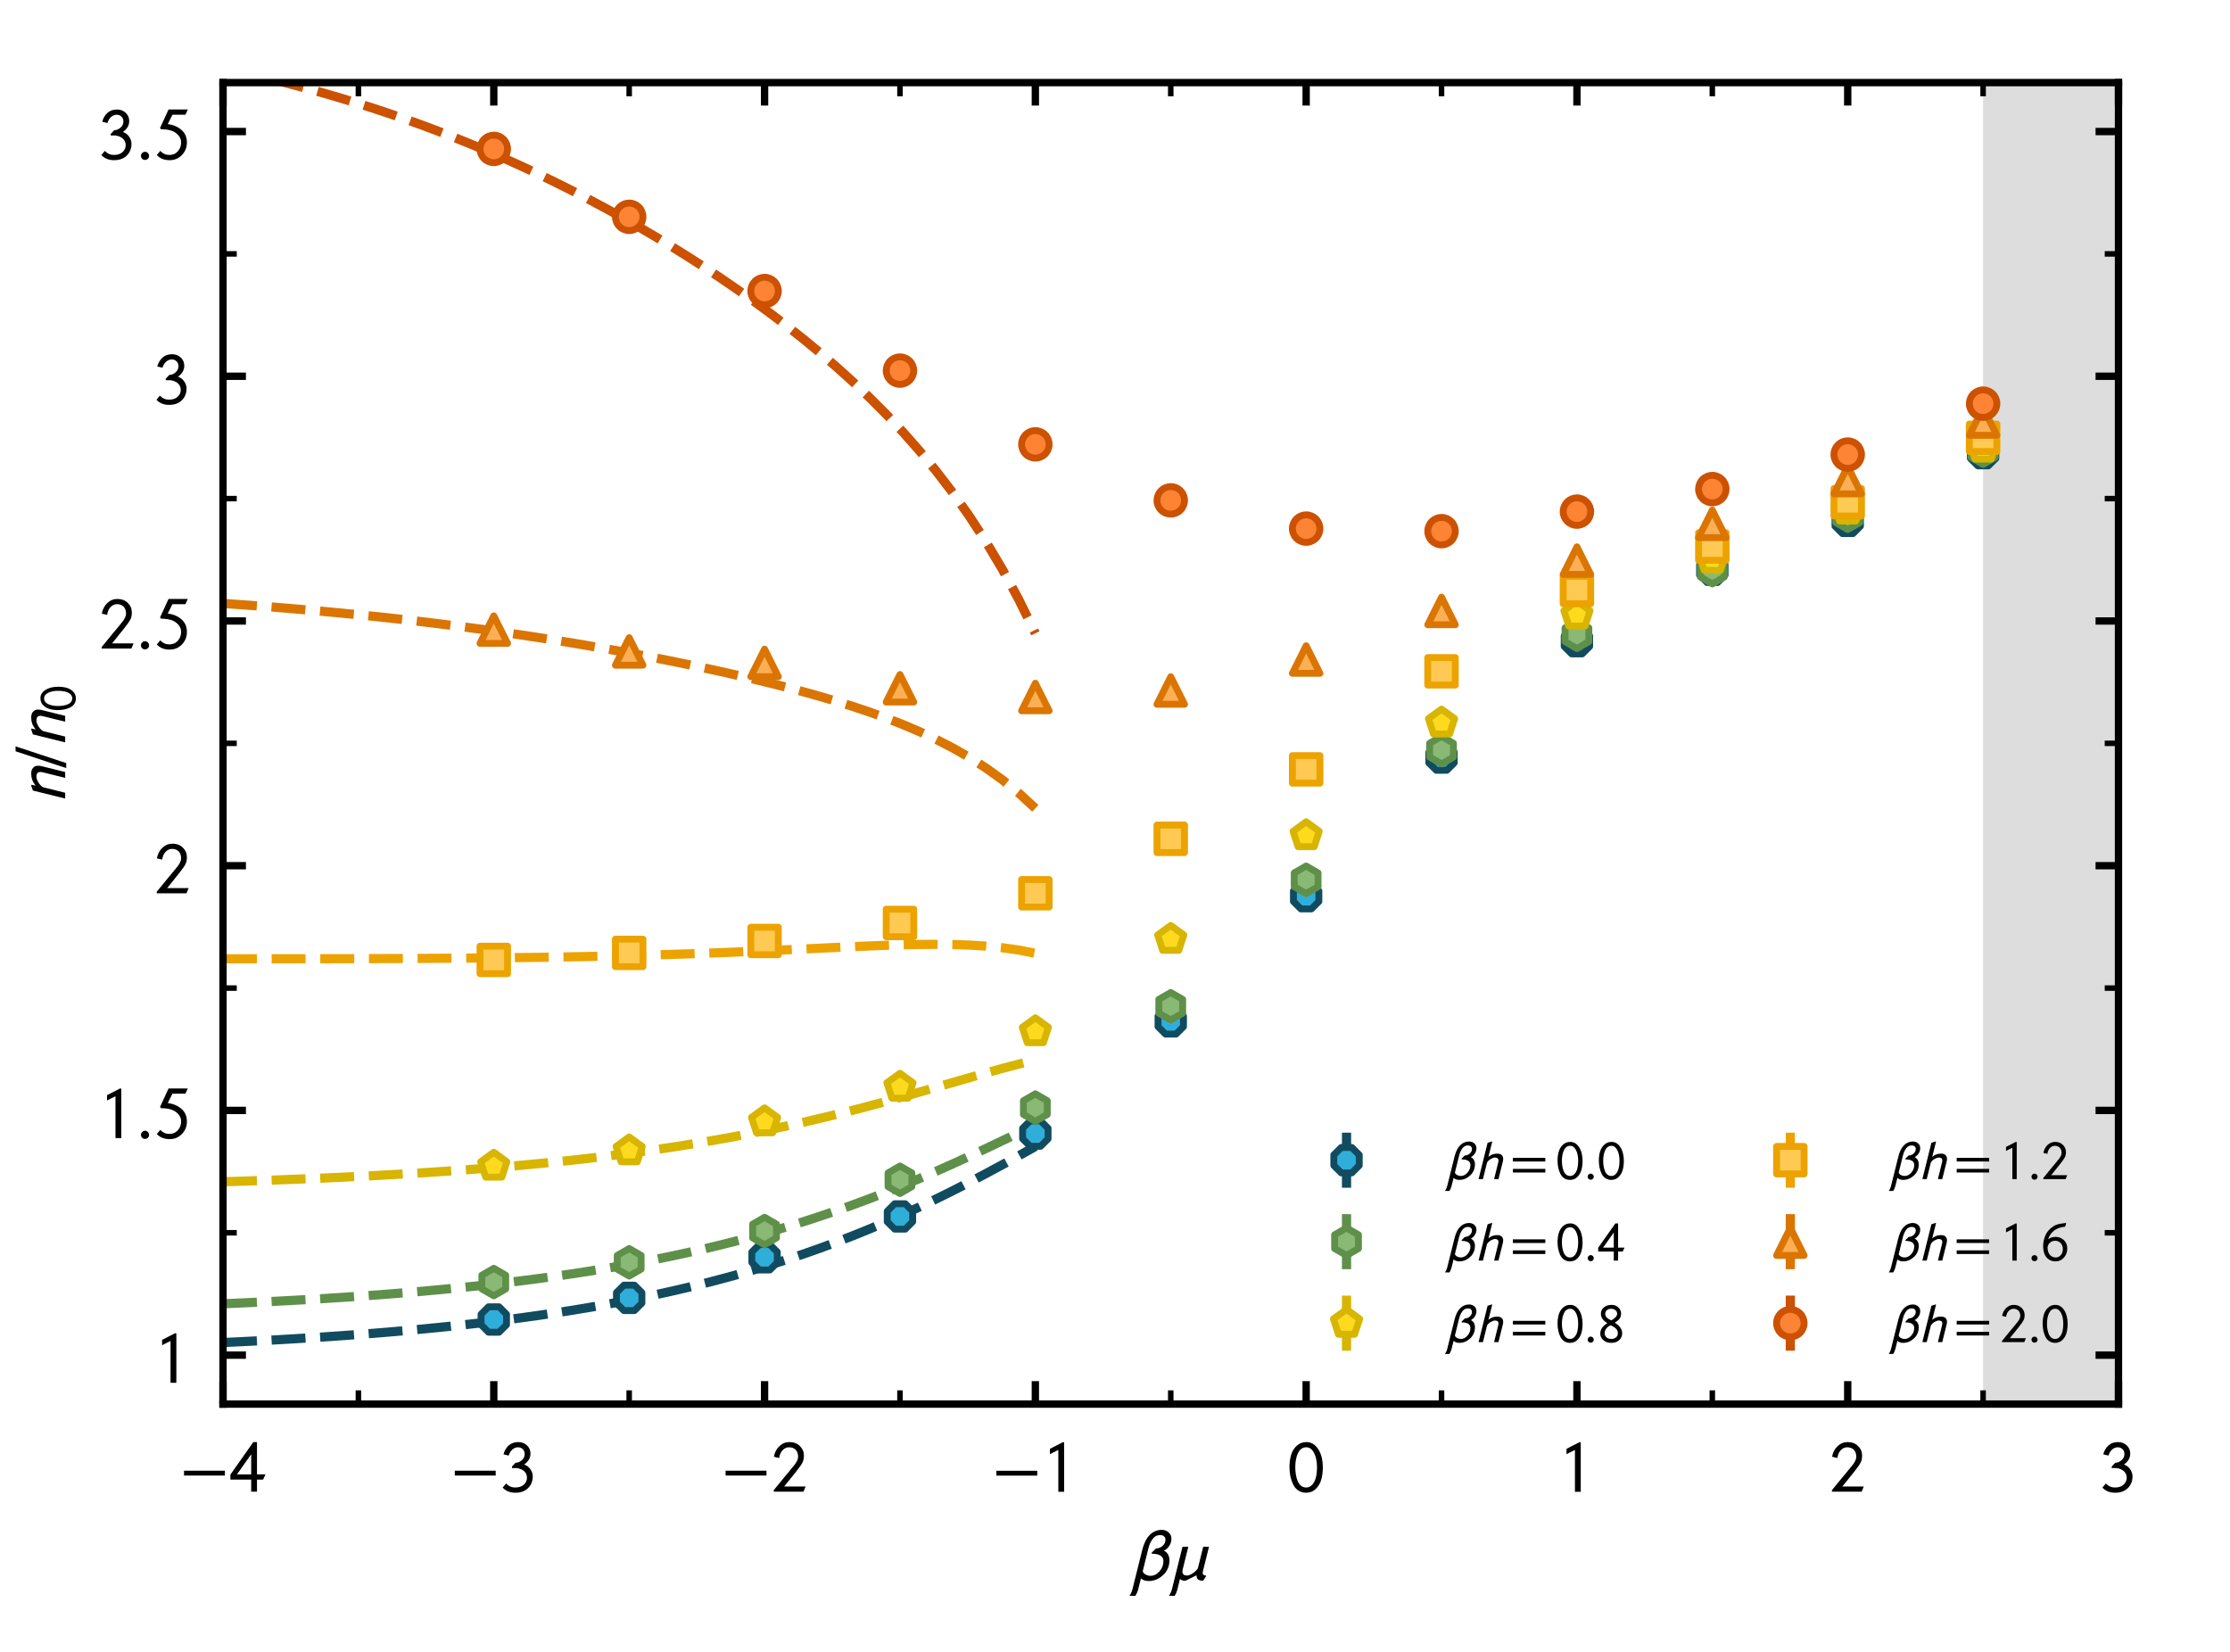 <?xml version="1.0" encoding="utf-8" standalone="no"?>
<!DOCTYPE svg PUBLIC "-//W3C//DTD SVG 1.1//EN"
  "http://www.w3.org/Graphics/SVG/1.1/DTD/svg11.dtd">
<!-- Created with matplotlib (http://matplotlib.org/) -->
<svg height="180pt" version="1.1" viewBox="0 0 243 180" width="243pt" xmlns="http://www.w3.org/2000/svg" xmlns:xlink="http://www.w3.org/1999/xlink">
 <defs>
  <style type="text/css">
*{stroke-linecap:butt;stroke-linejoin:round;}
  </style>
 </defs>
 <g id="figure_1">
  <g id="patch_1">
   <path d="M 0 180 
L 243 180 
L 243 0 
L 0 0 
z
" style="fill:#ffffff;"/>
  </g>
  <g id="axes_1">
   <g id="patch_2">
    <path d="M 24.3 153 
L 230.85 153 
L 230.85 9 
L 24.3 9 
z
" style="fill:#ffffff;"/>
   </g>
   <g id="PolyCollection_1">
    <path clip-path="url(#p7439cb4ec1)" d="M 216.096 -12.333 
L 216.096 201 
L 236.751 201 
L 236.751 -12.333 
L 236.751 -12.333 
L 216.096 -12.333 
z
" style="fill:#dddddd;"/>
   </g>
   <g id="matplotlib.axis_1">
    <g id="xtick_1">
     <g id="line2d_1">
      <defs>
       <path d="M 0 0 
L 0 -2.5 
" id="ma7ac614833" style="stroke:#000000;stroke-width:0.8;"/>
      </defs>
      <g>
       <use style="stroke:#000000;stroke-width:0.8;" x="24.3" xlink:href="#ma7ac614833" y="153"/>
      </g>
     </g>
     <g id="line2d_2">
      <defs>
       <path d="M 0 0 
L 0 2.5 
" id="ma8b62ec978" style="stroke:#000000;stroke-width:0.8;"/>
      </defs>
      <g>
       <use style="stroke:#000000;stroke-width:0.8;" x="24.3" xlink:href="#ma8b62ec978" y="9"/>
      </g>
     </g>
     <g id="text_1">
      <!-- $-4$ -->
      <defs>
       <path d="M 62.094 22 
L 6.406 22 
L 6.406 28.594 
L 62.094 28.594 
z
" id="STIXGeneral-Regular-2212"/>
       <path d="M 48.906 23.594 
L 45.594 16.5 
L 37.297 16.5 
L 37.297 0 
L 29.406 0 
L 29.406 16.5 
L 1.094 16.5 
L 1.094 23.297 
L 32.297 67.594 
L 37.297 67.594 
L 37.297 23.594 
z
M 29.406 23.594 
L 29.406 51 
L 10 23.594 
z
" id="STIXGeneral-Regular-1d7e6"/>
      </defs>
      <g transform="translate(19.54 162.579)scale(0.08 -0.08)">
       <use transform="translate(0 0.406)" xlink:href="#STIXGeneral-Regular-2212"/>
       <use transform="translate(68.5 0.406)" xlink:href="#STIXGeneral-Regular-1d7e6"/>
      </g>
     </g>
    </g>
    <g id="xtick_2">
     <g id="line2d_3">
      <g>
       <use style="stroke:#000000;stroke-width:0.8;" x="53.807" xlink:href="#ma7ac614833" y="153"/>
      </g>
     </g>
     <g id="line2d_4">
      <g>
       <use style="stroke:#000000;stroke-width:0.8;" x="53.807" xlink:href="#ma8b62ec978" y="9"/>
      </g>
     </g>
     <g id="text_2">
      <!-- $-3$ -->
      <defs>
       <path d="M 11.297 49.203 
L 4.203 50.906 
Q 6.406 58.703 11.5 63.141 
Q 16.594 67.594 24.297 67.594 
Q 31.406 67.594 36.203 63.094 
Q 41 58.594 41 51.906 
Q 41 43 32.406 37 
Q 38 35 41.047 30.344 
Q 44.094 25.703 44.094 21 
Q 44.094 11.297 37.797 5 
Q 31.406 -1.406 20.5 -1.406 
Q 9.5 -1.406 3.094 5.594 
L 7.797 11.203 
Q 12.906 5.703 20 5.703 
Q 27.406 5.703 31.594 9.297 
Q 36.203 13.203 36.203 19.094 
Q 36.203 24.297 32.453 27.797 
Q 28.703 31.297 22.203 32.203 
L 15.797 32.203 
L 15.797 34.297 
L 20.594 39.406 
Q 25.094 39.406 29.094 42.844 
Q 33.094 46.297 33.094 51.203 
Q 33.094 55.406 30.438 57.953 
Q 27.797 60.5 24 60.5 
Q 20 60.5 16.547 57.641 
Q 13.094 54.797 11.297 49.203 
z
" id="STIXGeneral-Regular-1d7e5"/>
      </defs>
      <g transform="translate(49.047 162.579)scale(0.08 -0.08)">
       <use transform="translate(0 0.406)" xlink:href="#STIXGeneral-Regular-2212"/>
       <use transform="translate(68.5 0.406)" xlink:href="#STIXGeneral-Regular-1d7e5"/>
      </g>
     </g>
    </g>
    <g id="xtick_3">
     <g id="line2d_5">
      <g>
       <use style="stroke:#000000;stroke-width:0.8;" x="83.314" xlink:href="#ma7ac614833" y="153"/>
      </g>
     </g>
     <g id="line2d_6">
      <g>
       <use style="stroke:#000000;stroke-width:0.8;" x="83.314" xlink:href="#ma8b62ec978" y="9"/>
      </g>
     </g>
     <g id="text_3">
      <!-- $-2$ -->
      <defs>
       <path d="M 46.906 7.094 
L 44 0 
L 3.5 0 
L 3.5 2.094 
L 21 23.5 
L 21 23.406 
L 26.594 30.203 
Q 30.5 34.906 32.094 36.953 
Q 33.703 39 35.203 41.953 
Q 36.703 44.906 36.703 47.5 
Q 36.703 53.703 33.344 57.094 
Q 30 60.5 24.203 60.5 
Q 19.594 60.5 15.75 56.703 
Q 11.906 52.906 10.906 45.906 
L 3.703 47.594 
Q 5.297 56.5 11.188 62.047 
Q 17.094 67.594 24.906 67.594 
Q 33.594 67.594 39.094 62.188 
Q 44.594 56.797 44.594 49.094 
Q 44.594 43.5 42.5 39.453 
Q 40.406 35.406 33.703 27 
L 17.703 7.094 
z
" id="STIXGeneral-Regular-1d7e4"/>
      </defs>
      <g transform="translate(78.554 162.579)scale(0.08 -0.08)">
       <use transform="translate(0 0.406)" xlink:href="#STIXGeneral-Regular-2212"/>
       <use transform="translate(68.5 0.406)" xlink:href="#STIXGeneral-Regular-1d7e4"/>
      </g>
     </g>
    </g>
    <g id="xtick_4">
     <g id="line2d_7">
      <g>
       <use style="stroke:#000000;stroke-width:0.8;" x="112.821" xlink:href="#ma7ac614833" y="153"/>
      </g>
     </g>
     <g id="line2d_8">
      <g>
       <use style="stroke:#000000;stroke-width:0.8;" x="112.821" xlink:href="#ma8b62ec978" y="9"/>
      </g>
     </g>
     <g id="text_4">
      <!-- $-1$ -->
      <defs>
       <path d="M 30.203 0 
L 22.297 0 
L 22.297 57 
Q 20.094 56 15.75 53.75 
Q 11.406 51.5 10.797 51.203 
L 10.797 58.5 
L 28.797 67.703 
L 30.203 67.203 
z
" id="STIXGeneral-Regular-1d7e3"/>
      </defs>
      <g transform="translate(108.061 162.579)scale(0.08 -0.08)">
       <use transform="translate(0 0.297)" xlink:href="#STIXGeneral-Regular-2212"/>
       <use transform="translate(68.5 0.297)" xlink:href="#STIXGeneral-Regular-1d7e3"/>
      </g>
     </g>
    </g>
    <g id="xtick_5">
     <g id="line2d_9">
      <g>
       <use style="stroke:#000000;stroke-width:0.8;" x="142.329" xlink:href="#ma7ac614833" y="153"/>
      </g>
     </g>
     <g id="line2d_10">
      <g>
       <use style="stroke:#000000;stroke-width:0.8;" x="142.329" xlink:href="#ma8b62ec978" y="9"/>
      </g>
     </g>
     <g id="text_5">
      <!-- $0$ -->
      <defs>
       <path d="M 47.703 33 
Q 47.703 23.797 45.547 16.344 
Q 43.406 8.906 38.094 3.75 
Q 32.797 -1.406 25 -1.406 
Q 18.797 -1.406 14.25 1.688 
Q 9.703 4.797 7.203 10.047 
Q 4.703 15.297 3.5 21.141 
Q 2.297 27 2.297 33.594 
Q 2.297 42.906 4.594 50.344 
Q 6.906 57.797 12.297 62.688 
Q 17.703 67.594 25.406 67.594 
Q 35.203 67.594 41.453 57.938 
Q 47.703 48.297 47.703 33 
z
M 39.797 33 
Q 39.797 45.203 35.75 52.844 
Q 31.703 60.5 25.203 60.5 
Q 17.797 60.5 14 52.75 
Q 10.203 45 10.203 33.406 
Q 10.203 28.203 10.953 23.547 
Q 11.703 18.906 13.344 14.75 
Q 15 10.594 18 8.141 
Q 21 5.703 25 5.703 
Q 30.094 5.703 33.547 9.797 
Q 37 13.906 38.391 19.844 
Q 39.797 25.797 39.797 33 
z
" id="STIXGeneral-Regular-1d7e2"/>
      </defs>
      <g transform="translate(140.329 162.579)scale(0.08 -0.08)">
       <use transform="translate(0 0.406)" xlink:href="#STIXGeneral-Regular-1d7e2"/>
      </g>
     </g>
    </g>
    <g id="xtick_6">
     <g id="line2d_11">
      <g>
       <use style="stroke:#000000;stroke-width:0.8;" x="171.836" xlink:href="#ma7ac614833" y="153"/>
      </g>
     </g>
     <g id="line2d_12">
      <g>
       <use style="stroke:#000000;stroke-width:0.8;" x="171.836" xlink:href="#ma8b62ec978" y="9"/>
      </g>
     </g>
     <g id="text_6">
      <!-- $1$ -->
      <g transform="translate(169.836 162.579)scale(0.08 -0.08)">
       <use transform="translate(0 0.297)" xlink:href="#STIXGeneral-Regular-1d7e3"/>
      </g>
     </g>
    </g>
    <g id="xtick_7">
     <g id="line2d_13">
      <g>
       <use style="stroke:#000000;stroke-width:0.8;" x="201.343" xlink:href="#ma7ac614833" y="153"/>
      </g>
     </g>
     <g id="line2d_14">
      <g>
       <use style="stroke:#000000;stroke-width:0.8;" x="201.343" xlink:href="#ma8b62ec978" y="9"/>
      </g>
     </g>
     <g id="text_7">
      <!-- $2$ -->
      <g transform="translate(199.343 162.579)scale(0.08 -0.08)">
       <use transform="translate(0 0.406)" xlink:href="#STIXGeneral-Regular-1d7e4"/>
      </g>
     </g>
    </g>
    <g id="xtick_8">
     <g id="line2d_15">
      <g>
       <use style="stroke:#000000;stroke-width:0.8;" x="230.85" xlink:href="#ma7ac614833" y="153"/>
      </g>
     </g>
     <g id="line2d_16">
      <g>
       <use style="stroke:#000000;stroke-width:0.8;" x="230.85" xlink:href="#ma8b62ec978" y="9"/>
      </g>
     </g>
     <g id="text_8">
      <!-- $3$ -->
      <g transform="translate(228.85 162.579)scale(0.08 -0.08)">
       <use transform="translate(0 0.406)" xlink:href="#STIXGeneral-Regular-1d7e5"/>
      </g>
     </g>
    </g>
    <g id="xtick_9">
     <g id="line2d_17">
      <defs>
       <path d="M 0 0 
L 0 -1.5 
" id="m3a98bf25bd" style="stroke:#000000;stroke-width:0.6;"/>
      </defs>
      <g>
       <use style="stroke:#000000;stroke-width:0.6;" x="39.054" xlink:href="#m3a98bf25bd" y="153"/>
      </g>
     </g>
     <g id="line2d_18">
      <defs>
       <path d="M 0 0 
L 0 1.5 
" id="m24a639b7b6" style="stroke:#000000;stroke-width:0.6;"/>
      </defs>
      <g>
       <use style="stroke:#000000;stroke-width:0.6;" x="39.054" xlink:href="#m24a639b7b6" y="9"/>
      </g>
     </g>
    </g>
    <g id="xtick_10">
     <g id="line2d_19">
      <g>
       <use style="stroke:#000000;stroke-width:0.6;" x="68.561" xlink:href="#m3a98bf25bd" y="153"/>
      </g>
     </g>
     <g id="line2d_20">
      <g>
       <use style="stroke:#000000;stroke-width:0.6;" x="68.561" xlink:href="#m24a639b7b6" y="9"/>
      </g>
     </g>
    </g>
    <g id="xtick_11">
     <g id="line2d_21">
      <g>
       <use style="stroke:#000000;stroke-width:0.6;" x="98.068" xlink:href="#m3a98bf25bd" y="153"/>
      </g>
     </g>
     <g id="line2d_22">
      <g>
       <use style="stroke:#000000;stroke-width:0.6;" x="98.068" xlink:href="#m24a639b7b6" y="9"/>
      </g>
     </g>
    </g>
    <g id="xtick_12">
     <g id="line2d_23">
      <g>
       <use style="stroke:#000000;stroke-width:0.6;" x="127.575" xlink:href="#m3a98bf25bd" y="153"/>
      </g>
     </g>
     <g id="line2d_24">
      <g>
       <use style="stroke:#000000;stroke-width:0.6;" x="127.575" xlink:href="#m24a639b7b6" y="9"/>
      </g>
     </g>
    </g>
    <g id="xtick_13">
     <g id="line2d_25">
      <g>
       <use style="stroke:#000000;stroke-width:0.6;" x="157.082" xlink:href="#m3a98bf25bd" y="153"/>
      </g>
     </g>
     <g id="line2d_26">
      <g>
       <use style="stroke:#000000;stroke-width:0.6;" x="157.082" xlink:href="#m24a639b7b6" y="9"/>
      </g>
     </g>
    </g>
    <g id="xtick_14">
     <g id="line2d_27">
      <g>
       <use style="stroke:#000000;stroke-width:0.6;" x="186.589" xlink:href="#m3a98bf25bd" y="153"/>
      </g>
     </g>
     <g id="line2d_28">
      <g>
       <use style="stroke:#000000;stroke-width:0.6;" x="186.589" xlink:href="#m24a639b7b6" y="9"/>
      </g>
     </g>
    </g>
    <g id="xtick_15">
     <g id="line2d_29">
      <g>
       <use style="stroke:#000000;stroke-width:0.6;" x="216.096" xlink:href="#m3a98bf25bd" y="153"/>
      </g>
     </g>
     <g id="line2d_30">
      <g>
       <use style="stroke:#000000;stroke-width:0.6;" x="216.096" xlink:href="#m24a639b7b6" y="9"/>
      </g>
     </g>
    </g>
    <g id="text_9">
     <!-- $\beta\mu$ -->
     <defs>
      <path d="M 2.703 -13.094 
L 16 40.203 
Q 18.797 51.5 23.406 57.906 
Q 31.094 68.297 42.797 68.297 
Q 48.094 68.297 52 64.938 
Q 55.906 61.594 55.906 56.297 
Q 55.906 51.203 53.203 46.844 
Q 50.5 42.5 45.703 39.797 
Q 49.094 38.594 51.141 35.047 
Q 53.203 31.5 53.203 27.094 
Q 53.203 14.594 44.453 6.594 
Q 35.703 -1.406 25 -1.406 
Q 18.297 -1.406 14.406 2.203 
L 10.703 -12.594 
Q 9.594 -17 6.906 -21.5 
L -1.203 -21.5 
Q 1.594 -17.406 2.703 -13.094 
z
M 29.297 37.5 
L 34.797 42.906 
Q 40.5 43.203 44.141 46.703 
Q 47.797 50.203 47.797 54.703 
Q 47.797 57.703 45.844 59.453 
Q 43.906 61.203 40.5 61.203 
Q 34.203 61.203 30.297 55.844 
Q 26.406 50.5 24.594 43.297 
L 16.797 11.797 
Q 17.797 9.094 20.844 7.391 
Q 23.906 5.703 27.5 5.703 
Q 34.297 5.703 39.641 11.75 
Q 45 17.797 45 25.703 
Q 45 35.797 28.906 35.797 
z
" id="STIXNonUnicode-Italic-e1d9"/>
      <path d="M 53.594 45.297 
L 45.5 12.797 
Q 45 11 45 9.703 
Q 45 6.094 49.703 6.094 
L 49.297 4.703 
L 45.594 -1 
Q 39.406 -1 37.5 2.094 
Q 36.594 3.5 36.594 6.406 
L 21.594 -1 
Q 16 -1 14.094 1.5 
L 10.594 -12.594 
Q 9.297 -17.906 6.797 -21.5 
L -0.906 -21.5 
Q 2 -17 3.094 -12.703 
L 17.5 45.297 
L 25.406 45.297 
L 17.906 14.906 
Q 17.406 12.703 17.406 11.406 
Q 17.406 6.094 23.906 6.094 
Q 26.703 6.094 31.344 9.047 
Q 36 12 38.5 16.094 
L 45.703 45.297 
z
" id="STIXNonUnicode-Italic-e1e3"/>
     </defs>
     <g transform="translate(123.175 172.225)scale(0.08 -0.08)">
      <use transform="translate(0 0.703)" xlink:href="#STIXNonUnicode-Italic-e1d9"/>
      <use transform="translate(53.5 0.703)" xlink:href="#STIXNonUnicode-Italic-e1e3"/>
     </g>
    </g>
   </g>
   <g id="matplotlib.axis_2">
    <g id="ytick_1">
     <g id="line2d_31">
      <defs>
       <path d="M 0 0 
L 2.5 0 
" id="m869567a814" style="stroke:#000000;stroke-width:0.8;"/>
      </defs>
      <g>
       <use style="stroke:#000000;stroke-width:0.8;" x="24.3" xlink:href="#m869567a814" y="147.667"/>
      </g>
     </g>
     <g id="line2d_32">
      <defs>
       <path d="M 0 0 
L -2.5 0 
" id="ma5926f4ab2" style="stroke:#000000;stroke-width:0.8;"/>
      </defs>
      <g>
       <use style="stroke:#000000;stroke-width:0.8;" x="230.85" xlink:href="#ma5926f4ab2" y="147.667"/>
      </g>
     </g>
     <g id="text_10">
      <!-- $1$ -->
      <g transform="translate(16.8 150.706)scale(0.08 -0.08)">
       <use transform="translate(0 0.297)" xlink:href="#STIXGeneral-Regular-1d7e3"/>
      </g>
     </g>
    </g>
    <g id="ytick_2">
     <g id="line2d_33">
      <g>
       <use style="stroke:#000000;stroke-width:0.8;" x="24.3" xlink:href="#m869567a814" y="121"/>
      </g>
     </g>
     <g id="line2d_34">
      <g>
       <use style="stroke:#000000;stroke-width:0.8;" x="230.85" xlink:href="#ma5926f4ab2" y="121"/>
      </g>
     </g>
     <g id="text_11">
      <!-- $1.5$ -->
      <defs>
       <path d="M 18.094 4.297 
Q 18.094 2.094 16.438 0.5 
Q 14.797 -1.094 12.5 -1.094 
Q 10.203 -1.094 8.594 0.5 
Q 7 2.094 7 4.391 
Q 7 6.703 8.641 8.344 
Q 10.297 10 12.594 10 
Q 14.797 10 16.438 8.297 
Q 18.094 6.594 18.094 4.297 
z
" id="STIXGeneral-Regular-2e"/>
       <path d="M 45.797 67.594 
L 42.594 60.5 
L 24.906 60.5 
L 18.5 47.797 
Q 29.906 46.203 37.25 39.75 
Q 44.594 33.297 44.594 22.594 
Q 44.594 12.703 37.844 5.641 
Q 31.094 -1.406 21 -1.406 
Q 10 -1.406 3.594 5.594 
L 8.297 11.203 
Q 13.406 5.703 20.5 5.703 
Q 27.906 5.703 32.297 10.75 
Q 36.703 15.797 36.703 22.594 
Q 36.703 30 30.094 35.203 
Q 23.406 40.703 9.406 40.703 
L 8 42.406 
L 19.594 67.594 
z
" id="STIXGeneral-Regular-1d7e7"/>
      </defs>
      <g transform="translate(10.8 124.039)scale(0.08 -0.08)">
       <use transform="translate(0 0.297)" xlink:href="#STIXGeneral-Regular-1d7e3"/>
       <use transform="translate(50 0.297)" xlink:href="#STIXGeneral-Regular-2e"/>
       <use transform="translate(75 0.297)" xlink:href="#STIXGeneral-Regular-1d7e7"/>
      </g>
     </g>
    </g>
    <g id="ytick_3">
     <g id="line2d_35">
      <g>
       <use style="stroke:#000000;stroke-width:0.8;" x="24.3" xlink:href="#m869567a814" y="94.333"/>
      </g>
     </g>
     <g id="line2d_36">
      <g>
       <use style="stroke:#000000;stroke-width:0.8;" x="230.85" xlink:href="#ma5926f4ab2" y="94.333"/>
      </g>
     </g>
     <g id="text_12">
      <!-- $2$ -->
      <g transform="translate(16.8 97.373)scale(0.08 -0.08)">
       <use transform="translate(0 0.406)" xlink:href="#STIXGeneral-Regular-1d7e4"/>
      </g>
     </g>
    </g>
    <g id="ytick_4">
     <g id="line2d_37">
      <g>
       <use style="stroke:#000000;stroke-width:0.8;" x="24.3" xlink:href="#m869567a814" y="67.667"/>
      </g>
     </g>
     <g id="line2d_38">
      <g>
       <use style="stroke:#000000;stroke-width:0.8;" x="230.85" xlink:href="#ma5926f4ab2" y="67.667"/>
      </g>
     </g>
     <g id="text_13">
      <!-- $2.5$ -->
      <g transform="translate(10.8 70.706)scale(0.08 -0.08)">
       <use transform="translate(0 0.406)" xlink:href="#STIXGeneral-Regular-1d7e4"/>
       <use transform="translate(50 0.406)" xlink:href="#STIXGeneral-Regular-2e"/>
       <use transform="translate(75 0.406)" xlink:href="#STIXGeneral-Regular-1d7e7"/>
      </g>
     </g>
    </g>
    <g id="ytick_5">
     <g id="line2d_39">
      <g>
       <use style="stroke:#000000;stroke-width:0.8;" x="24.3" xlink:href="#m869567a814" y="41"/>
      </g>
     </g>
     <g id="line2d_40">
      <g>
       <use style="stroke:#000000;stroke-width:0.8;" x="230.85" xlink:href="#ma5926f4ab2" y="41"/>
      </g>
     </g>
     <g id="text_14">
      <!-- $3$ -->
      <g transform="translate(16.8 44.039)scale(0.08 -0.08)">
       <use transform="translate(0 0.406)" xlink:href="#STIXGeneral-Regular-1d7e5"/>
      </g>
     </g>
    </g>
    <g id="ytick_6">
     <g id="line2d_41">
      <g>
       <use style="stroke:#000000;stroke-width:0.8;" x="24.3" xlink:href="#m869567a814" y="14.333"/>
      </g>
     </g>
     <g id="line2d_42">
      <g>
       <use style="stroke:#000000;stroke-width:0.8;" x="230.85" xlink:href="#ma5926f4ab2" y="14.333"/>
      </g>
     </g>
     <g id="text_15">
      <!-- $3.5$ -->
      <g transform="translate(10.8 17.373)scale(0.08 -0.08)">
       <use transform="translate(0 0.406)" xlink:href="#STIXGeneral-Regular-1d7e5"/>
       <use transform="translate(50 0.406)" xlink:href="#STIXGeneral-Regular-2e"/>
       <use transform="translate(75 0.406)" xlink:href="#STIXGeneral-Regular-1d7e7"/>
      </g>
     </g>
    </g>
    <g id="ytick_7">
     <g id="line2d_43">
      <defs>
       <path d="M 0 0 
L 1.5 0 
" id="m5795126229" style="stroke:#000000;stroke-width:0.6;"/>
      </defs>
      <g>
       <use style="stroke:#000000;stroke-width:0.6;" x="24.3" xlink:href="#m5795126229" y="134.333"/>
      </g>
     </g>
     <g id="line2d_44">
      <defs>
       <path d="M 0 0 
L -1.5 0 
" id="m88cc0b3895" style="stroke:#000000;stroke-width:0.6;"/>
      </defs>
      <g>
       <use style="stroke:#000000;stroke-width:0.6;" x="230.85" xlink:href="#m88cc0b3895" y="134.333"/>
      </g>
     </g>
    </g>
    <g id="ytick_8">
     <g id="line2d_45">
      <g>
       <use style="stroke:#000000;stroke-width:0.6;" x="24.3" xlink:href="#m5795126229" y="107.667"/>
      </g>
     </g>
     <g id="line2d_46">
      <g>
       <use style="stroke:#000000;stroke-width:0.6;" x="230.85" xlink:href="#m88cc0b3895" y="107.667"/>
      </g>
     </g>
    </g>
    <g id="ytick_9">
     <g id="line2d_47">
      <g>
       <use style="stroke:#000000;stroke-width:0.6;" x="24.3" xlink:href="#m5795126229" y="81"/>
      </g>
     </g>
     <g id="line2d_48">
      <g>
       <use style="stroke:#000000;stroke-width:0.6;" x="230.85" xlink:href="#m88cc0b3895" y="81"/>
      </g>
     </g>
    </g>
    <g id="ytick_10">
     <g id="line2d_49">
      <g>
       <use style="stroke:#000000;stroke-width:0.6;" x="24.3" xlink:href="#m5795126229" y="54.333"/>
      </g>
     </g>
     <g id="line2d_50">
      <g>
       <use style="stroke:#000000;stroke-width:0.6;" x="230.85" xlink:href="#m88cc0b3895" y="54.333"/>
      </g>
     </g>
    </g>
    <g id="ytick_11">
     <g id="line2d_51">
      <g>
       <use style="stroke:#000000;stroke-width:0.6;" x="24.3" xlink:href="#m5795126229" y="27.667"/>
      </g>
     </g>
     <g id="line2d_52">
      <g>
       <use style="stroke:#000000;stroke-width:0.6;" x="230.85" xlink:href="#m88cc0b3895" y="27.667"/>
      </g>
     </g>
    </g>
    <g id="text_16">
     <!-- $n/n_0$ -->
     <defs>
      <path d="M 25.094 45.906 
L 23.906 40.203 
Q 28.406 43.797 32.203 45.047 
Q 36 46.297 40.5 46.297 
Q 45.203 46.297 48.094 43.75 
Q 51 41.203 51 37.203 
Q 51 34.797 50.406 32.094 
L 42.406 0 
L 34.5 0 
L 42 30.406 
Q 42.5 32.594 42.5 33.906 
Q 42.5 39.203 36 39.203 
Q 33.094 39.203 28.641 36.703 
Q 24.203 34.203 21.703 30.203 
L 14.203 0 
L 6.297 0 
L 17.203 44 
L 24.297 46.406 
z
" id="STIXGeneral-Italic-1d62f"/>
      <path d="M 28.703 67.594 
L 5.906 -1.406 
L -0.906 -1.406 
L 22 67.594 
z
" id="STIXGeneral-Regular-2f"/>
     </defs>
     <g transform="translate(7.136 87.52)rotate(-90)scale(0.08 -0.08)">
      <use transform="translate(0 0.406)" xlink:href="#STIXGeneral-Italic-1d62f"/>
      <use transform="translate(48.7 0.406)" xlink:href="#STIXGeneral-Regular-2f"/>
      <use transform="translate(76.5 0.406)" xlink:href="#STIXGeneral-Italic-1d62f"/>
      <use transform="translate(125.2 -13.183)scale(0.7)" xlink:href="#STIXGeneral-Regular-1d7e2"/>
     </g>
    </g>
   </g>
   <g id="line2d_53">
    <path clip-path="url(#p7439cb4ec1)" d="M 24.3 146.294 
L 26.107 146.208 
L 27.913 146.117 
L 29.72 146.02 
L 31.526 145.917 
L 33.333 145.807 
L 35.139 145.691 
L 36.946 145.568 
L 38.752 145.437 
L 40.559 145.298 
L 42.366 145.15 
L 44.172 144.993 
L 45.979 144.827 
L 47.785 144.65 
L 49.592 144.463 
L 51.398 144.265 
L 53.205 144.054 
L 55.012 143.831 
L 56.818 143.594 
L 58.625 143.343 
L 60.431 143.077 
L 62.238 142.795 
L 64.044 142.496 
L 65.851 142.18 
L 67.657 141.846 
L 69.464 141.492 
L 71.271 141.117 
L 73.077 140.721 
L 74.884 140.303 
L 76.69 139.861 
L 78.497 139.394 
L 80.303 138.902 
L 82.11 138.382 
L 83.916 137.835 
L 85.723 137.26 
L 87.53 136.654 
L 89.336 136.018 
L 91.143 135.35 
L 92.949 134.651 
L 94.756 133.918 
L 96.562 133.153 
L 98.369 132.355 
L 100.176 131.524 
L 101.982 130.662 
L 103.789 129.768 
L 105.595 128.846 
L 107.402 127.898 
L 109.208 126.926 
L 111.015 125.936 
L 112.821 124.933 
" style="fill:none;stroke:#114b5f;stroke-dasharray:3.7,1.6;stroke-dashoffset:0;"/>
   </g>
   <g id="line2d_54">
    <path clip-path="url(#p7439cb4ec1)" d="M 24.3 142.07 
L 26.107 141.99 
L 27.913 141.905 
L 29.72 141.815 
L 31.526 141.719 
L 33.333 141.618 
L 35.139 141.51 
L 36.946 141.395 
L 38.752 141.274 
L 40.559 141.144 
L 42.366 141.007 
L 44.172 140.862 
L 45.979 140.707 
L 47.785 140.543 
L 49.592 140.369 
L 51.398 140.185 
L 53.205 139.989 
L 55.012 139.782 
L 56.818 139.562 
L 58.625 139.329 
L 60.431 139.081 
L 62.238 138.82 
L 64.044 138.542 
L 65.851 138.249 
L 67.657 137.938 
L 69.464 137.609 
L 71.271 137.261 
L 73.077 136.894 
L 74.884 136.506 
L 76.69 136.096 
L 78.497 135.663 
L 80.303 135.207 
L 82.11 134.726 
L 83.916 134.22 
L 85.723 133.688 
L 87.53 133.129 
L 89.336 132.542 
L 91.143 131.927 
L 92.949 131.284 
L 94.756 130.612 
L 96.562 129.912 
L 98.369 129.183 
L 100.176 128.428 
L 101.982 127.646 
L 103.789 126.84 
L 105.595 126.013 
L 107.402 125.167 
L 109.208 124.307 
L 111.015 123.439 
L 112.821 122.569 
" style="fill:none;stroke:#5f9049;stroke-dasharray:3.7,1.6;stroke-dashoffset:0;"/>
   </g>
   <g id="line2d_55">
    <path clip-path="url(#p7439cb4ec1)" d="M 24.3 128.774 
L 26.107 128.717 
L 27.913 128.657 
L 29.72 128.593 
L 31.526 128.525 
L 33.333 128.452 
L 35.139 128.375 
L 36.946 128.293 
L 38.752 128.206 
L 40.559 128.114 
L 42.366 128.016 
L 44.172 127.911 
L 45.979 127.8 
L 47.785 127.682 
L 49.592 127.557 
L 51.398 127.424 
L 53.205 127.282 
L 55.012 127.132 
L 56.818 126.973 
L 58.625 126.803 
L 60.431 126.624 
L 62.238 126.434 
L 64.044 126.232 
L 65.851 126.018 
L 67.657 125.791 
L 69.464 125.551 
L 71.271 125.298 
L 73.077 125.029 
L 74.884 124.746 
L 76.69 124.446 
L 78.497 124.131 
L 80.303 123.798 
L 82.11 123.449 
L 83.916 123.081 
L 85.723 122.696 
L 87.53 122.293 
L 89.336 121.872 
L 91.143 121.433 
L 92.949 120.977 
L 94.756 120.505 
L 96.562 120.018 
L 98.369 119.518 
L 100.176 119.007 
L 101.982 118.488 
L 103.789 117.966 
L 105.595 117.444 
L 107.402 116.929 
L 109.208 116.428 
L 111.015 115.95 
L 112.821 115.506 
" style="fill:none;stroke:#d7b501;stroke-dasharray:3.7,1.6;stroke-dashoffset:0;"/>
   </g>
   <g id="line2d_56">
    <path clip-path="url(#p7439cb4ec1)" d="M 24.3 104.476 
L 26.107 104.476 
L 27.913 104.475 
L 29.72 104.474 
L 31.526 104.473 
L 33.333 104.471 
L 35.139 104.468 
L 36.946 104.465 
L 38.752 104.461 
L 40.559 104.456 
L 42.366 104.449 
L 44.172 104.442 
L 45.979 104.433 
L 47.785 104.423 
L 49.592 104.411 
L 51.398 104.397 
L 53.205 104.381 
L 55.012 104.363 
L 56.818 104.342 
L 58.625 104.319 
L 60.431 104.292 
L 62.238 104.262 
L 64.044 104.229 
L 65.851 104.192 
L 67.657 104.151 
L 69.464 104.106 
L 71.271 104.056 
L 73.077 104.002 
L 74.884 103.943 
L 76.69 103.879 
L 78.497 103.811 
L 80.303 103.738 
L 82.11 103.661 
L 83.916 103.58 
L 85.723 103.496 
L 87.53 103.41 
L 89.336 103.323 
L 91.143 103.236 
L 92.949 103.153 
L 94.756 103.076 
L 96.562 103.007 
L 98.369 102.952 
L 100.176 102.914 
L 101.982 102.902 
L 103.789 102.921 
L 105.595 102.981 
L 107.402 103.093 
L 109.208 103.269 
L 111.015 103.525 
L 112.821 103.88 
" style="fill:none;stroke:#eca300;stroke-dasharray:3.7,1.6;stroke-dashoffset:0;"/>
   </g>
   <g id="line2d_57">
    <path clip-path="url(#p7439cb4ec1)" d="M 24.3 65.752 
L 26.107 65.879 
L 27.913 66.012 
L 29.72 66.152 
L 31.526 66.298 
L 33.333 66.452 
L 35.139 66.613 
L 36.946 66.782 
L 38.752 66.958 
L 40.559 67.143 
L 42.366 67.335 
L 44.172 67.536 
L 45.979 67.746 
L 47.785 67.965 
L 49.592 68.192 
L 51.398 68.429 
L 53.205 68.674 
L 55.012 68.929 
L 56.818 69.194 
L 58.625 69.468 
L 60.431 69.752 
L 62.238 70.046 
L 64.044 70.349 
L 65.851 70.663 
L 67.657 70.987 
L 69.464 71.322 
L 71.271 71.667 
L 73.077 72.024 
L 74.884 72.392 
L 76.69 72.773 
L 78.497 73.166 
L 80.303 73.574 
L 82.11 73.998 
L 83.916 74.438 
L 85.723 74.898 
L 87.53 75.379 
L 89.336 75.885 
L 91.143 76.419 
L 92.949 76.987 
L 94.756 77.593 
L 96.562 78.244 
L 98.369 78.948 
L 100.176 79.715 
L 101.982 80.555 
L 103.789 81.483 
L 105.595 82.513 
L 107.402 83.664 
L 109.208 84.959 
L 111.015 86.422 
L 112.821 88.084 
" style="fill:none;stroke:#db7502;stroke-dasharray:3.7,1.6;stroke-dashoffset:0;"/>
   </g>
   <g id="line2d_58">
    <path clip-path="url(#p7439cb4ec1)" d="M 24.3 7.414 
L 26.107 7.811 
L 27.913 8.229 
L 29.72 8.667 
L 31.526 9.126 
L 33.333 9.607 
L 35.139 10.11 
L 36.946 10.636 
L 38.752 11.186 
L 40.559 11.76 
L 42.366 12.359 
L 44.172 12.983 
L 45.979 13.634 
L 47.785 14.31 
L 49.592 15.014 
L 51.398 15.745 
L 53.205 16.504 
L 55.012 17.29 
L 56.818 18.106 
L 58.625 18.95 
L 60.431 19.824 
L 62.238 20.727 
L 64.044 21.66 
L 65.851 22.624 
L 67.657 23.618 
L 69.464 24.645 
L 71.271 25.703 
L 73.077 26.795 
L 74.884 27.921 
L 76.69 29.083 
L 78.497 30.282 
L 80.303 31.521 
L 82.11 32.803 
L 83.916 34.129 
L 85.723 35.505 
L 87.53 36.935 
L 89.336 38.425 
L 91.143 39.981 
L 92.949 41.612 
L 94.756 43.327 
L 96.562 45.137 
L 98.369 47.058 
L 100.176 49.103 
L 101.982 51.293 
L 103.789 53.65 
L 105.595 56.199 
L 107.402 58.971 
L 109.208 62.002 
L 111.015 65.333 
L 112.821 69.013 
" style="fill:none;stroke:#cc5101;stroke-dasharray:3.7,1.6;stroke-dashoffset:0;"/>
   </g>
   <g id="patch_3">
    <path d="M 24.3 153 
L 24.3 9 
" style="fill:none;stroke:#000000;stroke-linecap:square;stroke-linejoin:miter;stroke-width:0.8;"/>
   </g>
   <g id="patch_4">
    <path d="M 230.85 153 
L 230.85 9 
" style="fill:none;stroke:#000000;stroke-linecap:square;stroke-linejoin:miter;stroke-width:0.8;"/>
   </g>
   <g id="patch_5">
    <path d="M 24.3 153 
L 230.85 153 
" style="fill:none;stroke:#000000;stroke-linecap:square;stroke-linejoin:miter;stroke-width:0.8;"/>
   </g>
   <g id="patch_6">
    <path d="M 24.3 9 
L 230.85 9 
" style="fill:none;stroke:#000000;stroke-linecap:square;stroke-linejoin:miter;stroke-width:0.8;"/>
   </g>
   <g id="legend_1">
    <g id="LineCollection_1">
     <path d="M 146.73 129.422 
L 146.73 123.422 
" style="fill:none;stroke:#114b5f;"/>
    </g>
    <g id="line2d_59"/>
    <g id="line2d_60">
     <defs>
      <path d="M -0.574 -1.386 
L -1.386 -0.574 
L -1.386 0.574 
L -0.574 1.386 
L 0.574 1.386 
L 1.386 0.574 
L 1.386 -0.574 
L 0.574 -1.386 
z
" id="m81a64d6d3b" style="stroke:#114b5f;stroke-linejoin:miter;stroke-width:0.75;"/>
     </defs>
     <g>
      <use style="fill:#2faeda;stroke:#114b5f;stroke-linejoin:miter;stroke-width:0.75;" x="146.73" xlink:href="#m81a64d6d3b" y="126.422"/>
     </g>
    </g>
    <g id="text_17">
     <!-- $\beta h = 0.0$ -->
     <defs>
      <path d="M 31.094 67.906 
L 24.203 40.5 
Q 28.594 44 32.25 45.141 
Q 35.906 46.297 40.5 46.297 
Q 45.406 46.297 48.203 43.797 
Q 51 41.297 51 36.594 
Q 51 34.5 50.406 32.094 
L 42.406 0 
L 34.5 0 
L 42 30.406 
Q 42.5 32.594 42.5 33.797 
Q 42.5 39.203 36 39.203 
Q 33.094 39.203 28.641 36.703 
Q 24.203 34.203 21.703 30.203 
L 14.203 0 
L 6.297 0 
L 22.703 66 
L 30.297 68.406 
z
" id="STIXGeneral-Italic-1d629"/>
      <path d="M 63.703 32 
L 4.797 32 
L 4.797 38.594 
L 63.703 38.594 
z
M 63.703 12 
L 4.797 12 
L 4.797 18.594 
L 63.703 18.594 
z
" id="STIXGeneral-Regular-3d"/>
     </defs>
     <g transform="translate(157.53 128.522)scale(0.06 -0.06)">
      <use transform="translate(0 0.594)" xlink:href="#STIXNonUnicode-Italic-e1d9"/>
      <use transform="translate(53.5 0.594)" xlink:href="#STIXGeneral-Italic-1d629"/>
      <use transform="translate(117.32 0.594)" xlink:href="#STIXGeneral-Regular-3d"/>
      <use transform="translate(200.94 0.594)" xlink:href="#STIXGeneral-Regular-1d7e2"/>
      <use transform="translate(250.94 0.594)" xlink:href="#STIXGeneral-Regular-2e"/>
      <use transform="translate(275.94 0.594)" xlink:href="#STIXGeneral-Regular-1d7e2"/>
     </g>
    </g>
    <g id="LineCollection_2">
     <path d="M 146.73 138.301 
L 146.73 132.301 
" style="fill:none;stroke:#5f9049;"/>
    </g>
    <g id="line2d_61"/>
    <g id="line2d_62">
     <defs>
      <path d="M 0 -1.5 
L -1.299 -0.75 
L -1.299 0.75 
L -0 1.5 
L 1.299 0.75 
L 1.299 -0.75 
z
" id="mc87ebb6873" style="stroke:#5f9049;stroke-linejoin:miter;stroke-width:0.75;"/>
     </defs>
     <g>
      <use style="fill:#8ab975;stroke:#5f9049;stroke-linejoin:miter;stroke-width:0.75;" x="146.73" xlink:href="#mc87ebb6873" y="135.301"/>
     </g>
    </g>
    <g id="text_18">
     <!-- $\beta h = 0.4$ -->
     <g transform="translate(157.53 137.401)scale(0.06 -0.06)">
      <use transform="translate(0 0.594)" xlink:href="#STIXNonUnicode-Italic-e1d9"/>
      <use transform="translate(53.5 0.594)" xlink:href="#STIXGeneral-Italic-1d629"/>
      <use transform="translate(117.32 0.594)" xlink:href="#STIXGeneral-Regular-3d"/>
      <use transform="translate(200.94 0.594)" xlink:href="#STIXGeneral-Regular-1d7e2"/>
      <use transform="translate(250.94 0.594)" xlink:href="#STIXGeneral-Regular-2e"/>
      <use transform="translate(275.94 0.594)" xlink:href="#STIXGeneral-Regular-1d7e6"/>
     </g>
    </g>
    <g id="LineCollection_3">
     <path d="M 146.73 147.18 
L 146.73 141.18 
" style="fill:none;stroke:#d7b501;"/>
    </g>
    <g id="line2d_63"/>
    <g id="line2d_64">
     <defs>
      <path d="M 0 -1.5 
L -1.427 -0.464 
L -0.882 1.214 
L 0.882 1.214 
L 1.427 -0.464 
z
" id="ma9d3511489" style="stroke:#d7b501;stroke-linejoin:miter;stroke-width:0.75;"/>
     </defs>
     <g>
      <use style="fill:#feda1e;stroke:#d7b501;stroke-linejoin:miter;stroke-width:0.75;" x="146.73" xlink:href="#ma9d3511489" y="144.18"/>
     </g>
    </g>
    <g id="text_19">
     <!-- $\beta h = 0.8$ -->
     <defs>
      <path d="M 44.703 16.094 
Q 44.703 8.797 39.391 3.688 
Q 34.094 -1.406 24.797 -1.406 
Q 16.297 -1.406 10.594 3.438 
Q 4.906 8.297 4.906 15.406 
Q 4.906 20.797 7.75 25.25 
Q 10.594 29.703 17.703 34.5 
Q 6 41.406 6 51.406 
Q 6 58.594 11.547 63.094 
Q 17.094 67.594 25.594 67.594 
Q 32.906 67.594 37.797 62.844 
Q 42.703 58.094 42.703 52 
Q 42.703 46.406 40.094 42.703 
Q 37.5 39 31.094 35.297 
Q 44.703 27 44.703 16.094 
z
M 35.5 51.5 
Q 35.5 55.5 32.391 58 
Q 29.297 60.5 24.406 60.5 
Q 19.797 60.5 16.844 57.844 
Q 13.906 55.203 13.906 51.797 
Q 13.906 47.5 16.344 44.844 
Q 18.797 42.203 24.906 39.406 
Q 35.5 45.203 35.5 51.5 
z
M 27.594 28.594 
L 24.094 30.5 
Q 18.906 28.703 15.844 24.641 
Q 12.797 20.594 12.797 16.297 
Q 12.797 11.797 16 8.75 
Q 19.203 5.703 25.203 5.703 
Q 29.797 5.703 33.297 8.453 
Q 36.797 11.203 36.797 15.797 
Q 36.797 20 34.688 22.953 
Q 32.594 25.906 27.594 28.594 
z
" id="STIXGeneral-Regular-1d7ea"/>
     </defs>
     <g transform="translate(157.53 146.28)scale(0.06 -0.06)">
      <use transform="translate(0 0.594)" xlink:href="#STIXNonUnicode-Italic-e1d9"/>
      <use transform="translate(53.5 0.594)" xlink:href="#STIXGeneral-Italic-1d629"/>
      <use transform="translate(117.32 0.594)" xlink:href="#STIXGeneral-Regular-3d"/>
      <use transform="translate(200.94 0.594)" xlink:href="#STIXGeneral-Regular-1d7e2"/>
      <use transform="translate(250.94 0.594)" xlink:href="#STIXGeneral-Regular-2e"/>
      <use transform="translate(275.94 0.594)" xlink:href="#STIXGeneral-Regular-1d7ea"/>
     </g>
    </g>
    <g id="LineCollection_4">
     <path d="M 195.09 129.422 
L 195.09 123.422 
" style="fill:none;stroke:#eca300;"/>
    </g>
    <g id="line2d_65"/>
    <g id="line2d_66">
     <defs>
      <path d="M -1.5 1.5 
L 1.5 1.5 
L 1.5 -1.5 
L -1.5 -1.5 
z
" id="mbca54aa3d6" style="stroke:#eca300;stroke-linejoin:miter;stroke-width:0.75;"/>
     </defs>
     <g>
      <use style="fill:#ffca53;stroke:#eca300;stroke-linejoin:miter;stroke-width:0.75;" x="195.09" xlink:href="#mbca54aa3d6" y="126.422"/>
     </g>
    </g>
    <g id="text_20">
     <!-- $\beta h = 1.2$ -->
     <g transform="translate(205.89 128.522)scale(0.06 -0.06)">
      <use transform="translate(0 0.594)" xlink:href="#STIXNonUnicode-Italic-e1d9"/>
      <use transform="translate(53.5 0.594)" xlink:href="#STIXGeneral-Italic-1d629"/>
      <use transform="translate(117.32 0.594)" xlink:href="#STIXGeneral-Regular-3d"/>
      <use transform="translate(200.94 0.594)" xlink:href="#STIXGeneral-Regular-1d7e3"/>
      <use transform="translate(250.94 0.594)" xlink:href="#STIXGeneral-Regular-2e"/>
      <use transform="translate(275.94 0.594)" xlink:href="#STIXGeneral-Regular-1d7e4"/>
     </g>
    </g>
    <g id="LineCollection_5">
     <path d="M 195.09 138.301 
L 195.09 132.301 
" style="fill:none;stroke:#db7502;"/>
    </g>
    <g id="line2d_67"/>
    <g id="line2d_68">
     <defs>
      <path d="M 0 -1.5 
L -1.5 1.5 
L 1.5 1.5 
z
" id="m2f4cd3280e" style="stroke:#db7502;stroke-linejoin:miter;stroke-width:0.75;"/>
     </defs>
     <g>
      <use style="fill:#fdaf56;stroke:#db7502;stroke-linejoin:miter;stroke-width:0.75;" x="195.09" xlink:href="#m2f4cd3280e" y="135.301"/>
     </g>
    </g>
    <g id="text_21">
     <!-- $\beta h = 1.6$ -->
     <defs>
      <path d="M 44.797 66.797 
L 43 61.5 
Q 31.594 60.703 23.641 54.953 
Q 15.703 49.203 12.203 38.797 
Q 18.094 43.094 25.906 43.094 
Q 34.5 43.094 40.75 37.297 
Q 47 31.5 47 22 
Q 47 12.297 40.953 5.438 
Q 34.906 -1.406 25.703 -1.406 
Q 18 -1.406 12.75 2.641 
Q 7.5 6.703 5.344 12.75 
Q 3.203 18.797 3.203 26.406 
Q 3.203 34.906 6.203 43.047 
Q 9.203 51.203 14.297 56.203 
Q 21 62.797 27.094 65.047 
Q 33.203 67.297 44.703 68.406 
z
M 39 20.703 
Q 39 27.906 34.891 31.953 
Q 30.797 36 25.094 36 
Q 19.906 36 16 32.953 
Q 12.094 29.906 11.203 24 
Q 11.203 15.906 15.203 10.797 
Q 19.203 5.703 26 5.703 
Q 31.5 5.703 35.25 9.953 
Q 39 14.203 39 20.703 
z
" id="STIXGeneral-Regular-1d7e8"/>
     </defs>
     <g transform="translate(205.89 137.401)scale(0.06 -0.06)">
      <use transform="translate(0 0.594)" xlink:href="#STIXNonUnicode-Italic-e1d9"/>
      <use transform="translate(53.5 0.594)" xlink:href="#STIXGeneral-Italic-1d629"/>
      <use transform="translate(117.32 0.594)" xlink:href="#STIXGeneral-Regular-3d"/>
      <use transform="translate(200.94 0.594)" xlink:href="#STIXGeneral-Regular-1d7e3"/>
      <use transform="translate(250.94 0.594)" xlink:href="#STIXGeneral-Regular-2e"/>
      <use transform="translate(275.94 0.594)" xlink:href="#STIXGeneral-Regular-1d7e8"/>
     </g>
    </g>
    <g id="LineCollection_6">
     <path d="M 195.09 147.18 
L 195.09 141.18 
" style="fill:none;stroke:#cc5101;"/>
    </g>
    <g id="line2d_69"/>
    <g id="line2d_70">
     <defs>
      <path d="M 0 1.5 
C 0.398 1.5 0.779 1.342 1.061 1.061 
C 1.342 0.779 1.5 0.398 1.5 0 
C 1.5 -0.398 1.342 -0.779 1.061 -1.061 
C 0.779 -1.342 0.398 -1.5 0 -1.5 
C -0.398 -1.5 -0.779 -1.342 -1.061 -1.061 
C -1.342 -0.779 -1.5 -0.398 -1.5 0 
C -1.5 0.398 -1.342 0.779 -1.061 1.061 
C -0.779 1.342 -0.398 1.5 0 1.5 
z
" id="m64a7ed29cd" style="stroke:#cc5101;stroke-width:0.75;"/>
     </defs>
     <g>
      <use style="fill:#fe8435;stroke:#cc5101;stroke-width:0.75;" x="195.09" xlink:href="#m64a7ed29cd" y="144.18"/>
     </g>
    </g>
    <g id="text_22">
     <!-- $\beta h = 2.0$ -->
     <g transform="translate(205.89 146.28)scale(0.06 -0.06)">
      <use transform="translate(0 0.594)" xlink:href="#STIXNonUnicode-Italic-e1d9"/>
      <use transform="translate(53.5 0.594)" xlink:href="#STIXGeneral-Italic-1d629"/>
      <use transform="translate(117.32 0.594)" xlink:href="#STIXGeneral-Regular-3d"/>
      <use transform="translate(200.94 0.594)" xlink:href="#STIXGeneral-Regular-1d7e4"/>
      <use transform="translate(250.94 0.594)" xlink:href="#STIXGeneral-Regular-2e"/>
      <use transform="translate(275.94 0.594)" xlink:href="#STIXGeneral-Regular-1d7e2"/>
     </g>
    </g>
   </g>
   <g id="LineCollection_7">
    <path clip-path="url(#p7439cb4ec1)" d="M 53.807 144.201 
L 53.807 143.365 
" style="fill:none;stroke:#114b5f;"/>
    <path clip-path="url(#p7439cb4ec1)" d="M 68.561 141.79 
L 68.561 141.059 
" style="fill:none;stroke:#114b5f;"/>
    <path clip-path="url(#p7439cb4ec1)" d="M 83.314 137.474 
L 83.314 136.525 
" style="fill:none;stroke:#114b5f;"/>
    <path clip-path="url(#p7439cb4ec1)" d="M 98.068 133.019 
L 98.068 132.087 
" style="fill:none;stroke:#114b5f;"/>
    <path clip-path="url(#p7439cb4ec1)" d="M 112.821 123.781 
L 112.821 123.258 
" style="fill:none;stroke:#114b5f;"/>
    <path clip-path="url(#p7439cb4ec1)" d="M 127.575 111.958 
L 127.575 110.636 
" style="fill:none;stroke:#114b5f;"/>
    <path clip-path="url(#p7439cb4ec1)" d="M 142.329 98.85 
L 142.329 96.466 
" style="fill:none;stroke:#114b5f;"/>
    <path clip-path="url(#p7439cb4ec1)" d="M 157.082 83.434 
L 157.082 81.671 
" style="fill:none;stroke:#114b5f;"/>
    <path clip-path="url(#p7439cb4ec1)" d="M 171.836 69.914 
L 171.836 69.825 
" style="fill:none;stroke:#114b5f;"/>
    <path clip-path="url(#p7439cb4ec1)" d="M 186.589 62.216 
L 186.589 61.96 
" style="fill:none;stroke:#114b5f;"/>
    <path clip-path="url(#p7439cb4ec1)" d="M 201.343 57.067 
L 201.343 56.452 
" style="fill:none;stroke:#114b5f;"/>
    <path clip-path="url(#p7439cb4ec1)" d="M 216.096 49.643 
L 216.096 49.11 
" style="fill:none;stroke:#114b5f;"/>
   </g>
   <g id="LineCollection_8">
    <path clip-path="url(#p7439cb4ec1)" d="M 53.807 140.148 
L 53.807 139.259 
" style="fill:none;stroke:#5f9049;"/>
    <path clip-path="url(#p7439cb4ec1)" d="M 68.561 137.982 
L 68.561 137.119 
" style="fill:none;stroke:#5f9049;"/>
    <path clip-path="url(#p7439cb4ec1)" d="M 83.314 134.766 
L 83.314 133.52 
" style="fill:none;stroke:#5f9049;"/>
    <path clip-path="url(#p7439cb4ec1)" d="M 98.068 128.983 
L 98.068 128.132 
" style="fill:none;stroke:#5f9049;"/>
    <path clip-path="url(#p7439cb4ec1)" d="M 112.821 121.105 
L 112.821 120.277 
" style="fill:none;stroke:#5f9049;"/>
    <path clip-path="url(#p7439cb4ec1)" d="M 127.575 109.982 
L 127.575 109.322 
" style="fill:none;stroke:#5f9049;"/>
    <path clip-path="url(#p7439cb4ec1)" d="M 142.329 96.749 
L 142.329 94.988 
" style="fill:none;stroke:#5f9049;"/>
    <path clip-path="url(#p7439cb4ec1)" d="M 157.082 82.497 
L 157.082 80.988 
" style="fill:none;stroke:#5f9049;"/>
    <path clip-path="url(#p7439cb4ec1)" d="M 171.836 69.506 
L 171.836 68.826 
" style="fill:none;stroke:#5f9049;"/>
    <path clip-path="url(#p7439cb4ec1)" d="M 186.589 62.445 
L 186.589 61.809 
" style="fill:none;stroke:#5f9049;"/>
    <path clip-path="url(#p7439cb4ec1)" d="M 201.343 56.311 
L 201.343 56.089 
" style="fill:none;stroke:#5f9049;"/>
    <path clip-path="url(#p7439cb4ec1)" d="M 216.096 49.189 
L 216.096 49.012 
" style="fill:none;stroke:#5f9049;"/>
   </g>
   <g id="LineCollection_9">
    <path clip-path="url(#p7439cb4ec1)" d="M 53.807 127.6 
L 53.807 126.515 
" style="fill:none;stroke:#d7b501;"/>
    <path clip-path="url(#p7439cb4ec1)" d="M 68.561 125.994 
L 68.561 124.789 
" style="fill:none;stroke:#d7b501;"/>
    <path clip-path="url(#p7439cb4ec1)" d="M 83.314 122.438 
L 83.314 122.006 
" style="fill:none;stroke:#d7b501;"/>
    <path clip-path="url(#p7439cb4ec1)" d="M 98.068 118.638 
L 98.068 118.263 
" style="fill:none;stroke:#d7b501;"/>
    <path clip-path="url(#p7439cb4ec1)" d="M 112.821 112.862 
L 112.821 111.95 
" style="fill:none;stroke:#d7b501;"/>
    <path clip-path="url(#p7439cb4ec1)" d="M 127.575 102.819 
L 127.575 101.87 
" style="fill:none;stroke:#d7b501;"/>
    <path clip-path="url(#p7439cb4ec1)" d="M 142.329 92.062 
L 142.329 90.032 
" style="fill:none;stroke:#d7b501;"/>
    <path clip-path="url(#p7439cb4ec1)" d="M 157.082 79.886 
L 157.082 77.65 
" style="fill:none;stroke:#d7b501;"/>
    <path clip-path="url(#p7439cb4ec1)" d="M 171.836 67.241 
L 171.836 66.776 
" style="fill:none;stroke:#d7b501;"/>
    <path clip-path="url(#p7439cb4ec1)" d="M 186.589 61.217 
L 186.589 60.644 
" style="fill:none;stroke:#d7b501;"/>
    <path clip-path="url(#p7439cb4ec1)" d="M 201.343 55.936 
L 201.343 55.186 
" style="fill:none;stroke:#d7b501;"/>
    <path clip-path="url(#p7439cb4ec1)" d="M 216.096 49.167 
L 216.096 48.451 
" style="fill:none;stroke:#d7b501;"/>
   </g>
   <g id="LineCollection_10">
    <path clip-path="url(#p7439cb4ec1)" d="M 53.807 105.41 
L 53.807 103.789 
" style="fill:none;stroke:#eca300;"/>
    <path clip-path="url(#p7439cb4ec1)" d="M 68.561 104.418 
L 68.561 103.254 
" style="fill:none;stroke:#eca300;"/>
    <path clip-path="url(#p7439cb4ec1)" d="M 83.314 102.953 
L 83.314 102.121 
" style="fill:none;stroke:#eca300;"/>
    <path clip-path="url(#p7439cb4ec1)" d="M 98.068 100.958 
L 98.068 100.184 
" style="fill:none;stroke:#eca300;"/>
    <path clip-path="url(#p7439cb4ec1)" d="M 112.821 97.606 
L 112.821 97.067 
" style="fill:none;stroke:#eca300;"/>
    <path clip-path="url(#p7439cb4ec1)" d="M 127.575 92.2 
L 127.575 90.608 
" style="fill:none;stroke:#eca300;"/>
    <path clip-path="url(#p7439cb4ec1)" d="M 142.329 84.943 
L 142.329 82.736 
" style="fill:none;stroke:#eca300;"/>
    <path clip-path="url(#p7439cb4ec1)" d="M 157.082 74.15 
L 157.082 72.155 
" style="fill:none;stroke:#eca300;"/>
    <path clip-path="url(#p7439cb4ec1)" d="M 171.836 64.877 
L 171.836 63.705 
" style="fill:none;stroke:#eca300;"/>
    <path clip-path="url(#p7439cb4ec1)" d="M 186.589 59.808 
L 186.589 59.294 
" style="fill:none;stroke:#eca300;"/>
    <path clip-path="url(#p7439cb4ec1)" d="M 201.343 55.05 
L 201.343 54.404 
" style="fill:none;stroke:#eca300;"/>
    <path clip-path="url(#p7439cb4ec1)" d="M 216.096 47.847 
L 216.096 47.563 
" style="fill:none;stroke:#eca300;"/>
   </g>
   <g id="LineCollection_11">
    <path clip-path="url(#p7439cb4ec1)" d="M 53.807 69.867 
L 53.807 67.354 
" style="fill:none;stroke:#db7502;"/>
    <path clip-path="url(#p7439cb4ec1)" d="M 68.561 71.865 
L 68.561 70.105 
" style="fill:none;stroke:#db7502;"/>
    <path clip-path="url(#p7439cb4ec1)" d="M 83.314 72.682 
L 83.314 71.786 
" style="fill:none;stroke:#db7502;"/>
    <path clip-path="url(#p7439cb4ec1)" d="M 98.068 75.533 
L 98.068 74.468 
" style="fill:none;stroke:#db7502;"/>
    <path clip-path="url(#p7439cb4ec1)" d="M 112.821 76.522 
L 112.821 75.377 
" style="fill:none;stroke:#db7502;"/>
    <path clip-path="url(#p7439cb4ec1)" d="M 127.575 75.829 
L 127.575 74.659 
" style="fill:none;stroke:#db7502;"/>
    <path clip-path="url(#p7439cb4ec1)" d="M 142.329 72.625 
L 142.329 71.115 
" style="fill:none;stroke:#db7502;"/>
    <path clip-path="url(#p7439cb4ec1)" d="M 157.082 67.472 
L 157.082 65.677 
" style="fill:none;stroke:#db7502;"/>
    <path clip-path="url(#p7439cb4ec1)" d="M 171.836 61.338 
L 171.836 60.84 
" style="fill:none;stroke:#db7502;"/>
    <path clip-path="url(#p7439cb4ec1)" d="M 186.589 57.416 
L 186.589 56.759 
" style="fill:none;stroke:#db7502;"/>
    <path clip-path="url(#p7439cb4ec1)" d="M 201.343 52.491 
L 201.343 52.139 
" style="fill:none;stroke:#db7502;"/>
    <path clip-path="url(#p7439cb4ec1)" d="M 216.096 46.118 
L 216.096 45.754 
" style="fill:none;stroke:#db7502;"/>
   </g>
   <g id="LineCollection_12">
    <path clip-path="url(#p7439cb4ec1)" d="M 53.807 17.593 
L 53.807 14.858 
" style="fill:none;stroke:#cc5101;"/>
    <path clip-path="url(#p7439cb4ec1)" d="M 68.561 24.49 
L 68.561 22.761 
" style="fill:none;stroke:#cc5101;"/>
    <path clip-path="url(#p7439cb4ec1)" d="M 83.314 32.225 
L 83.314 31.2 
" style="fill:none;stroke:#cc5101;"/>
    <path clip-path="url(#p7439cb4ec1)" d="M 98.068 41.146 
L 98.068 39.625 
" style="fill:none;stroke:#cc5101;"/>
    <path clip-path="url(#p7439cb4ec1)" d="M 112.821 49.194 
L 112.821 47.645 
" style="fill:none;stroke:#cc5101;"/>
    <path clip-path="url(#p7439cb4ec1)" d="M 127.575 54.929 
L 127.575 54.119 
" style="fill:none;stroke:#cc5101;"/>
    <path clip-path="url(#p7439cb4ec1)" d="M 142.329 58.158 
L 142.329 57.042 
" style="fill:none;stroke:#cc5101;"/>
    <path clip-path="url(#p7439cb4ec1)" d="M 157.082 58.758 
L 157.082 57 
" style="fill:none;stroke:#cc5101;"/>
    <path clip-path="url(#p7439cb4ec1)" d="M 171.836 56.026 
L 171.836 55.469 
" style="fill:none;stroke:#cc5101;"/>
    <path clip-path="url(#p7439cb4ec1)" d="M 186.589 53.555 
L 186.589 53.033 
" style="fill:none;stroke:#cc5101;"/>
    <path clip-path="url(#p7439cb4ec1)" d="M 201.343 49.894 
L 201.343 49.17 
" style="fill:none;stroke:#cc5101;"/>
    <path clip-path="url(#p7439cb4ec1)" d="M 216.096 44.391 
L 216.096 43.579 
" style="fill:none;stroke:#cc5101;"/>
   </g>
   <g id="line2d_71">
    <g clip-path="url(#p7439cb4ec1)">
     <use style="fill:#2faeda;stroke:#114b5f;stroke-linejoin:miter;stroke-width:0.75;" x="53.807" xlink:href="#m81a64d6d3b" y="143.783"/>
     <use style="fill:#2faeda;stroke:#114b5f;stroke-linejoin:miter;stroke-width:0.75;" x="68.561" xlink:href="#m81a64d6d3b" y="141.425"/>
     <use style="fill:#2faeda;stroke:#114b5f;stroke-linejoin:miter;stroke-width:0.75;" x="83.314" xlink:href="#m81a64d6d3b" y="137"/>
     <use style="fill:#2faeda;stroke:#114b5f;stroke-linejoin:miter;stroke-width:0.75;" x="98.068" xlink:href="#m81a64d6d3b" y="132.553"/>
     <use style="fill:#2faeda;stroke:#114b5f;stroke-linejoin:miter;stroke-width:0.75;" x="112.821" xlink:href="#m81a64d6d3b" y="123.52"/>
     <use style="fill:#2faeda;stroke:#114b5f;stroke-linejoin:miter;stroke-width:0.75;" x="127.575" xlink:href="#m81a64d6d3b" y="111.297"/>
     <use style="fill:#2faeda;stroke:#114b5f;stroke-linejoin:miter;stroke-width:0.75;" x="142.329" xlink:href="#m81a64d6d3b" y="97.658"/>
     <use style="fill:#2faeda;stroke:#114b5f;stroke-linejoin:miter;stroke-width:0.75;" x="157.082" xlink:href="#m81a64d6d3b" y="82.553"/>
     <use style="fill:#2faeda;stroke:#114b5f;stroke-linejoin:miter;stroke-width:0.75;" x="171.836" xlink:href="#m81a64d6d3b" y="69.869"/>
     <use style="fill:#2faeda;stroke:#114b5f;stroke-linejoin:miter;stroke-width:0.75;" x="186.589" xlink:href="#m81a64d6d3b" y="62.088"/>
     <use style="fill:#2faeda;stroke:#114b5f;stroke-linejoin:miter;stroke-width:0.75;" x="201.343" xlink:href="#m81a64d6d3b" y="56.76"/>
     <use style="fill:#2faeda;stroke:#114b5f;stroke-linejoin:miter;stroke-width:0.75;" x="216.096" xlink:href="#m81a64d6d3b" y="49.376"/>
    </g>
   </g>
   <g id="line2d_72">
    <g clip-path="url(#p7439cb4ec1)">
     <use style="fill:#8ab975;stroke:#5f9049;stroke-linejoin:miter;stroke-width:0.75;" x="53.807" xlink:href="#mc87ebb6873" y="139.704"/>
     <use style="fill:#8ab975;stroke:#5f9049;stroke-linejoin:miter;stroke-width:0.75;" x="68.561" xlink:href="#mc87ebb6873" y="137.55"/>
     <use style="fill:#8ab975;stroke:#5f9049;stroke-linejoin:miter;stroke-width:0.75;" x="83.314" xlink:href="#mc87ebb6873" y="134.143"/>
     <use style="fill:#8ab975;stroke:#5f9049;stroke-linejoin:miter;stroke-width:0.75;" x="98.068" xlink:href="#mc87ebb6873" y="128.557"/>
     <use style="fill:#8ab975;stroke:#5f9049;stroke-linejoin:miter;stroke-width:0.75;" x="112.821" xlink:href="#mc87ebb6873" y="120.691"/>
     <use style="fill:#8ab975;stroke:#5f9049;stroke-linejoin:miter;stroke-width:0.75;" x="127.575" xlink:href="#mc87ebb6873" y="109.652"/>
     <use style="fill:#8ab975;stroke:#5f9049;stroke-linejoin:miter;stroke-width:0.75;" x="142.329" xlink:href="#mc87ebb6873" y="95.869"/>
     <use style="fill:#8ab975;stroke:#5f9049;stroke-linejoin:miter;stroke-width:0.75;" x="157.082" xlink:href="#mc87ebb6873" y="81.742"/>
     <use style="fill:#8ab975;stroke:#5f9049;stroke-linejoin:miter;stroke-width:0.75;" x="171.836" xlink:href="#mc87ebb6873" y="69.166"/>
     <use style="fill:#8ab975;stroke:#5f9049;stroke-linejoin:miter;stroke-width:0.75;" x="186.589" xlink:href="#mc87ebb6873" y="62.127"/>
     <use style="fill:#8ab975;stroke:#5f9049;stroke-linejoin:miter;stroke-width:0.75;" x="201.343" xlink:href="#mc87ebb6873" y="56.2"/>
     <use style="fill:#8ab975;stroke:#5f9049;stroke-linejoin:miter;stroke-width:0.75;" x="216.096" xlink:href="#mc87ebb6873" y="49.101"/>
    </g>
   </g>
   <g id="line2d_73">
    <g clip-path="url(#p7439cb4ec1)">
     <use style="fill:#feda1e;stroke:#d7b501;stroke-linejoin:miter;stroke-width:0.75;" x="53.807" xlink:href="#ma9d3511489" y="127.058"/>
     <use style="fill:#feda1e;stroke:#d7b501;stroke-linejoin:miter;stroke-width:0.75;" x="68.561" xlink:href="#ma9d3511489" y="125.391"/>
     <use style="fill:#feda1e;stroke:#d7b501;stroke-linejoin:miter;stroke-width:0.75;" x="83.314" xlink:href="#ma9d3511489" y="122.222"/>
     <use style="fill:#feda1e;stroke:#d7b501;stroke-linejoin:miter;stroke-width:0.75;" x="98.068" xlink:href="#ma9d3511489" y="118.451"/>
     <use style="fill:#feda1e;stroke:#d7b501;stroke-linejoin:miter;stroke-width:0.75;" x="112.821" xlink:href="#ma9d3511489" y="112.406"/>
     <use style="fill:#feda1e;stroke:#d7b501;stroke-linejoin:miter;stroke-width:0.75;" x="127.575" xlink:href="#ma9d3511489" y="102.344"/>
     <use style="fill:#feda1e;stroke:#d7b501;stroke-linejoin:miter;stroke-width:0.75;" x="142.329" xlink:href="#ma9d3511489" y="91.047"/>
     <use style="fill:#feda1e;stroke:#d7b501;stroke-linejoin:miter;stroke-width:0.75;" x="157.082" xlink:href="#ma9d3511489" y="78.768"/>
     <use style="fill:#feda1e;stroke:#d7b501;stroke-linejoin:miter;stroke-width:0.75;" x="171.836" xlink:href="#ma9d3511489" y="67.009"/>
     <use style="fill:#feda1e;stroke:#d7b501;stroke-linejoin:miter;stroke-width:0.75;" x="186.589" xlink:href="#ma9d3511489" y="60.93"/>
     <use style="fill:#feda1e;stroke:#d7b501;stroke-linejoin:miter;stroke-width:0.75;" x="201.343" xlink:href="#ma9d3511489" y="55.561"/>
     <use style="fill:#feda1e;stroke:#d7b501;stroke-linejoin:miter;stroke-width:0.75;" x="216.096" xlink:href="#ma9d3511489" y="48.809"/>
    </g>
   </g>
   <g id="line2d_74">
    <g clip-path="url(#p7439cb4ec1)">
     <use style="fill:#ffca53;stroke:#eca300;stroke-linejoin:miter;stroke-width:0.75;" x="53.807" xlink:href="#mbca54aa3d6" y="104.6"/>
     <use style="fill:#ffca53;stroke:#eca300;stroke-linejoin:miter;stroke-width:0.75;" x="68.561" xlink:href="#mbca54aa3d6" y="103.836"/>
     <use style="fill:#ffca53;stroke:#eca300;stroke-linejoin:miter;stroke-width:0.75;" x="83.314" xlink:href="#mbca54aa3d6" y="102.537"/>
     <use style="fill:#ffca53;stroke:#eca300;stroke-linejoin:miter;stroke-width:0.75;" x="98.068" xlink:href="#mbca54aa3d6" y="100.571"/>
     <use style="fill:#ffca53;stroke:#eca300;stroke-linejoin:miter;stroke-width:0.75;" x="112.821" xlink:href="#mbca54aa3d6" y="97.337"/>
     <use style="fill:#ffca53;stroke:#eca300;stroke-linejoin:miter;stroke-width:0.75;" x="127.575" xlink:href="#mbca54aa3d6" y="91.404"/>
     <use style="fill:#ffca53;stroke:#eca300;stroke-linejoin:miter;stroke-width:0.75;" x="142.329" xlink:href="#mbca54aa3d6" y="83.839"/>
     <use style="fill:#ffca53;stroke:#eca300;stroke-linejoin:miter;stroke-width:0.75;" x="157.082" xlink:href="#mbca54aa3d6" y="73.152"/>
     <use style="fill:#ffca53;stroke:#eca300;stroke-linejoin:miter;stroke-width:0.75;" x="171.836" xlink:href="#mbca54aa3d6" y="64.291"/>
     <use style="fill:#ffca53;stroke:#eca300;stroke-linejoin:miter;stroke-width:0.75;" x="186.589" xlink:href="#mbca54aa3d6" y="59.551"/>
     <use style="fill:#ffca53;stroke:#eca300;stroke-linejoin:miter;stroke-width:0.75;" x="201.343" xlink:href="#mbca54aa3d6" y="54.727"/>
     <use style="fill:#ffca53;stroke:#eca300;stroke-linejoin:miter;stroke-width:0.75;" x="216.096" xlink:href="#mbca54aa3d6" y="47.705"/>
    </g>
   </g>
   <g id="line2d_75">
    <g clip-path="url(#p7439cb4ec1)">
     <use style="fill:#fdaf56;stroke:#db7502;stroke-linejoin:miter;stroke-width:0.75;" x="53.807" xlink:href="#m2f4cd3280e" y="68.61"/>
     <use style="fill:#fdaf56;stroke:#db7502;stroke-linejoin:miter;stroke-width:0.75;" x="68.561" xlink:href="#m2f4cd3280e" y="70.985"/>
     <use style="fill:#fdaf56;stroke:#db7502;stroke-linejoin:miter;stroke-width:0.75;" x="83.314" xlink:href="#m2f4cd3280e" y="72.234"/>
     <use style="fill:#fdaf56;stroke:#db7502;stroke-linejoin:miter;stroke-width:0.75;" x="98.068" xlink:href="#m2f4cd3280e" y="75"/>
     <use style="fill:#fdaf56;stroke:#db7502;stroke-linejoin:miter;stroke-width:0.75;" x="112.821" xlink:href="#m2f4cd3280e" y="75.95"/>
     <use style="fill:#fdaf56;stroke:#db7502;stroke-linejoin:miter;stroke-width:0.75;" x="127.575" xlink:href="#m2f4cd3280e" y="75.244"/>
     <use style="fill:#fdaf56;stroke:#db7502;stroke-linejoin:miter;stroke-width:0.75;" x="142.329" xlink:href="#m2f4cd3280e" y="71.87"/>
     <use style="fill:#fdaf56;stroke:#db7502;stroke-linejoin:miter;stroke-width:0.75;" x="157.082" xlink:href="#m2f4cd3280e" y="66.575"/>
     <use style="fill:#fdaf56;stroke:#db7502;stroke-linejoin:miter;stroke-width:0.75;" x="171.836" xlink:href="#m2f4cd3280e" y="61.089"/>
     <use style="fill:#fdaf56;stroke:#db7502;stroke-linejoin:miter;stroke-width:0.75;" x="186.589" xlink:href="#m2f4cd3280e" y="57.087"/>
     <use style="fill:#fdaf56;stroke:#db7502;stroke-linejoin:miter;stroke-width:0.75;" x="201.343" xlink:href="#m2f4cd3280e" y="52.315"/>
     <use style="fill:#fdaf56;stroke:#db7502;stroke-linejoin:miter;stroke-width:0.75;" x="216.096" xlink:href="#m2f4cd3280e" y="45.936"/>
    </g>
   </g>
   <g id="line2d_76">
    <g clip-path="url(#p7439cb4ec1)">
     <use style="fill:#fe8435;stroke:#cc5101;stroke-width:0.75;" x="53.807" xlink:href="#m64a7ed29cd" y="16.225"/>
     <use style="fill:#fe8435;stroke:#cc5101;stroke-width:0.75;" x="68.561" xlink:href="#m64a7ed29cd" y="23.625"/>
     <use style="fill:#fe8435;stroke:#cc5101;stroke-width:0.75;" x="83.314" xlink:href="#m64a7ed29cd" y="31.713"/>
     <use style="fill:#fe8435;stroke:#cc5101;stroke-width:0.75;" x="98.068" xlink:href="#m64a7ed29cd" y="40.385"/>
     <use style="fill:#fe8435;stroke:#cc5101;stroke-width:0.75;" x="112.821" xlink:href="#m64a7ed29cd" y="48.419"/>
     <use style="fill:#fe8435;stroke:#cc5101;stroke-width:0.75;" x="127.575" xlink:href="#m64a7ed29cd" y="54.524"/>
     <use style="fill:#fe8435;stroke:#cc5101;stroke-width:0.75;" x="142.329" xlink:href="#m64a7ed29cd" y="57.6"/>
     <use style="fill:#fe8435;stroke:#cc5101;stroke-width:0.75;" x="157.082" xlink:href="#m64a7ed29cd" y="57.879"/>
     <use style="fill:#fe8435;stroke:#cc5101;stroke-width:0.75;" x="171.836" xlink:href="#m64a7ed29cd" y="55.748"/>
     <use style="fill:#fe8435;stroke:#cc5101;stroke-width:0.75;" x="186.589" xlink:href="#m64a7ed29cd" y="53.294"/>
     <use style="fill:#fe8435;stroke:#cc5101;stroke-width:0.75;" x="201.343" xlink:href="#m64a7ed29cd" y="49.532"/>
     <use style="fill:#fe8435;stroke:#cc5101;stroke-width:0.75;" x="216.096" xlink:href="#m64a7ed29cd" y="43.985"/>
    </g>
   </g>
  </g>
 </g>
 <defs>
  <clipPath id="p7439cb4ec1">
   <rect height="144" width="206.55" x="24.3" y="9"/>
  </clipPath>
 </defs>
</svg>
